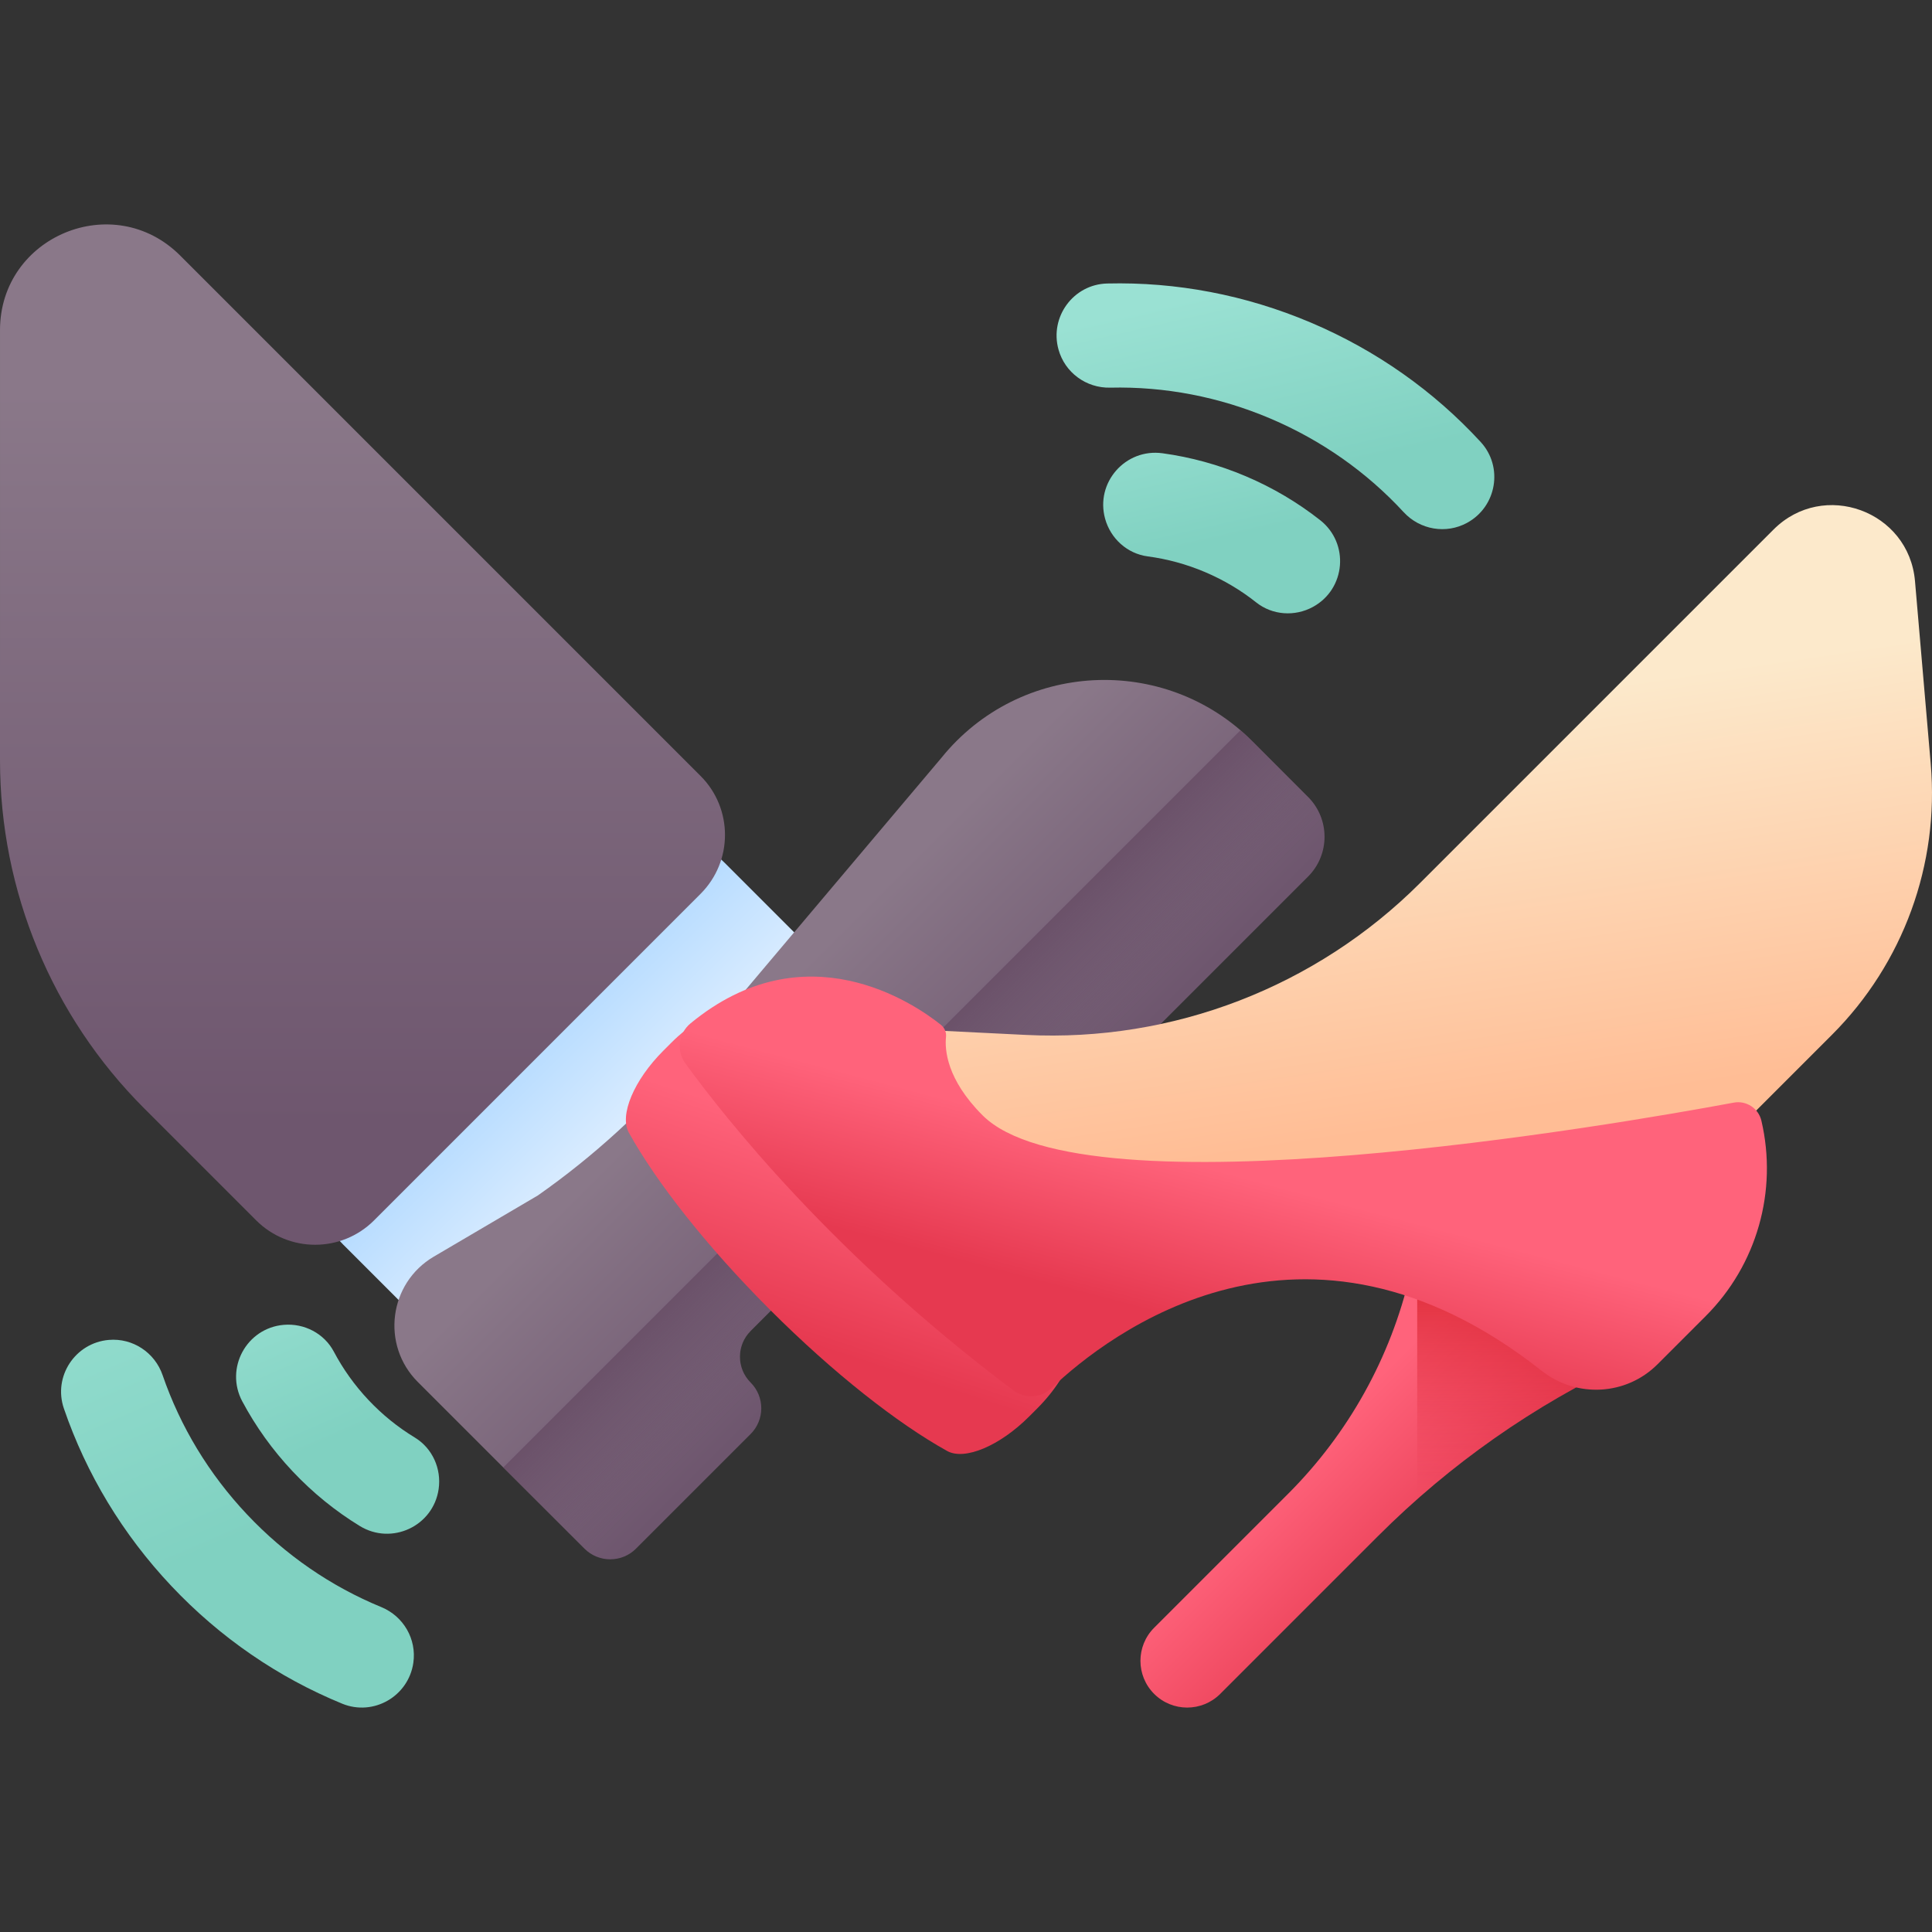 <svg id="Capa_1" enable-background="new 0 0 510 510" height="512" viewBox="0 0 510 510" width="512" xmlns="http://www.w3.org/2000/svg" xmlns:xlink="http://www.w3.org/1999/xlink"><rect x="0" y="0" width="510" height="510" fill="#333333" stroke="none"/><linearGradient id="SVGID_1_" gradientTransform="matrix(.707 -.707 .707 .707 -605.85 61.349)" gradientUnits="userSpaceOnUse" x1="374.76" x2="374.76" y1="728.974" y2="678.252"><stop offset="0" stop-color="#edf5ff"/><stop offset="1" stop-color="#b5dbff"/></linearGradient><linearGradient id="lg1"><stop offset="0" stop-color="#8a7889"/><stop offset="1" stop-color="#6e566e"/></linearGradient><linearGradient id="SVGID_2_" gradientUnits="userSpaceOnUse" x1="95.69" x2="95.69" xlink:href="#lg1" y1="102.654" y2="297.03"/><linearGradient id="SVGID_3_" gradientTransform="matrix(.707 -.707 .707 .707 -605.85 61.349)" gradientUnits="userSpaceOnUse" x1="429.493" x2="429.493" xlink:href="#lg1" y1="715.309" y2="791.218"/><linearGradient id="SVGID_4_" gradientTransform="matrix(.707 -.707 .707 .707 -605.85 61.349)" gradientUnits="userSpaceOnUse" x1="429.493" x2="429.493" y1="786.246" y2="733.738"><stop offset="0" stop-color="#6e566e" stop-opacity="0"/><stop offset=".294" stop-color="#674d66" stop-opacity=".294"/><stop offset="1" stop-color="#593b56"/></linearGradient><linearGradient id="SVGID_5_" gradientTransform="matrix(.707 .707 -.707 .707 617.769 73.201)" gradientUnits="userSpaceOnUse" x1="-96.665" x2="-9.665" y1="261.357" y2="325.603"><stop offset="0" stop-color="#fce9cb"/><stop offset="1" stop-color="#ffbd95"/></linearGradient><linearGradient id="lg2"><stop offset="0" stop-color="#ff637b"/><stop offset="1" stop-color="#e63950"/></linearGradient><linearGradient id="SVGID_6_" gradientTransform="matrix(.707 .707 -.707 .707 617.769 73.201)" gradientUnits="userSpaceOnUse" x1="25.75" x2="75.612" xlink:href="#lg2" y1="405.366" y2="405.366"/><linearGradient id="SVGID_7_" gradientTransform="matrix(.707 .707 -.707 .707 617.769 73.201)" gradientUnits="userSpaceOnUse" x1="-109.913" x2="-85.814" xlink:href="#lg2" y1="437.008" y2="484.681"/><linearGradient id="SVGID_8_" gradientTransform="matrix(.707 .707 -.707 .707 617.769 73.201)" gradientUnits="userSpaceOnUse" x1="79.982" x2="13.568" y1="378.188" y2="311.773"><stop offset="0" stop-color="#e63950" stop-opacity="0"/><stop offset=".047" stop-color="#e4354b" stop-opacity=".047"/><stop offset=".467" stop-color="#d31822" stop-opacity=".467"/><stop offset=".799" stop-color="#c90709" stop-opacity=".799"/><stop offset="1" stop-color="#c50000"/></linearGradient><linearGradient id="SVGID_9_" gradientTransform="matrix(.707 .707 -.707 .707 617.769 73.201)" gradientUnits="userSpaceOnUse" x1="-44.614" x2="-24.183" xlink:href="#lg2" y1="377.216" y2="412.317"/><linearGradient id="lg3"><stop offset="0" stop-color="#9ae1d3"/><stop offset="1" stop-color="#80d1c1"/></linearGradient><linearGradient id="SVGID_10_" gradientTransform="matrix(.921 .391 -.391 .921 240.046 133.861)" gradientUnits="userSpaceOnUse" x1="59.341" x2="89.827" xlink:href="#lg3" y1="-88.821" y2="-46.695"/><linearGradient id="SVGID_11_" gradientTransform="matrix(.921 .391 -.391 .921 240.046 133.861)" gradientUnits="userSpaceOnUse" x1="53.693" x2="79.588" xlink:href="#lg3" y1="-60.28" y2="-24.497"/><linearGradient id="SVGID_12_" gradientTransform="matrix(.977 .216 -.216 .977 190.192 122.741)" gradientUnits="userSpaceOnUse" x1="-123.069" x2="-62.026" xlink:href="#lg3" y1="219.437" y2="303.788"/><linearGradient id="SVGID_13_" gradientTransform="matrix(.977 .216 -.216 .977 190.192 122.741)" gradientUnits="userSpaceOnUse" x1="-75.441" x2="-42.545" xlink:href="#lg3" y1="226.647" y2="272.104"/><g><g><g><path d="m217.503 284.945-69.766 69.766c-8.553 8.553-22.419 8.553-30.972 0l-26.214-26.214c-8.553-8.553-8.553-22.419 0-30.972l69.766-69.766c8.553-8.553 22.419-8.553 30.972 0l26.214 26.214c8.553 8.553 8.553 22.42 0 30.972z" fill="url(#SVGID_1_)"/><path d="m184.933 235.95-86.188 86.197c-8.595 8.586-22.524 8.586-31.119 0l-29.596-29.595c-24.35-24.35-38.03-57.376-38.03-91.812v-113.581c0-24.821 30.009-37.251 47.56-19.7l137.372 137.372c8.596 8.595 8.596 22.524.001 31.119z" fill="url(#SVGID_2_)"/><g><path d="m248.554 199.993-66.959 79.348c-11.591 13.736-24.91 25.915-39.624 36.234l-27.452 16.14c-11.897 6.995-13.983 23.341-4.224 33.1l43.991 43.991c3.756 3.756 9.846 3.756 13.602 0l30.254-30.254c3.756-3.756 3.756-9.846 0-13.602-3.756-3.756-3.756-9.846 0-13.602l14.221-14.221c3.756-3.756 9.846-3.756 13.602 0 3.756 3.756 9.846 3.756 13.602 0l105.727-105.727c5.805-5.805 5.805-15.217 0-21.022l-14.703-14.703c-23.204-23.201-61.397-21.192-82.037 4.318z" fill="url(#SVGID_3_)"/><path d="m154.285 408.806c3.756 3.756 9.846 3.756 13.602 0l30.254-30.253c3.756-3.756 3.756-9.846 0-13.602s-3.756-9.846 0-13.602l14.221-14.221c3.756-3.756 9.846-3.756 13.602 0s9.846 3.756 13.602 0l105.727-105.727c5.805-5.805 5.805-15.217 0-21.022l-14.703-14.703c-1.019-1.019-2.076-1.971-3.15-2.893l-194.588 194.59z" fill="url(#SVGID_4_)"/></g></g><g><path d="m245.62 271.949 25.207 1.247c38.792 1.919 76.587-12.653 104.051-40.117l93.291-93.291c13.177-13.178 35.745-4.946 37.343 13.621l4.155 48.27c2.282 26.506-7.261 52.667-26.073 71.479l-43.205 43.205h-176.493l-31.346-31.346z" fill="url(#SVGID_5_)"/><g><path d="m439.705 354.636-63.748-34.222-3.743 16.028c-5.118 21.916-16.263 41.963-32.177 57.876l-35.375 35.375c-4.819 4.819-4.819 12.632 0 17.45 4.819 4.819 12.632 4.819 17.45 0l41.694-41.694c18.987-18.987 41.133-34.524 65.448-45.917z" fill="url(#SVGID_6_)"/><path d="m175.108 277.352c-7.772 7.772-11.67 17.028-9.105 21.648 7.251 13.058 20.465 29.951 37.269 46.755s33.696 30.018 46.755 37.269c4.62 2.566 13.876-1.333 21.648-9.105l2.091-2.091c9.304-9.304 12.727-20.306 7.303-23.498-12.705-7.476-28.608-20.116-44.432-35.94s-28.464-31.726-35.94-44.432c-3.191-5.424-14.194-2.001-23.498 7.303z" fill="url(#SVGID_7_)"/><path d="m374.106 328.34v67.432c16.541-14.634 35.105-26.848 55.148-36.24l10.451-4.897-63.748-34.222z" fill="url(#SVGID_8_)"/><path d="m464.965 295.838c-.77-3.287-3.985-5.388-7.305-4.771-30.714 5.716-171.478 30.157-198.293 3.342-9.508-9.508-9.997-17.366-9.642-20.717.129-1.215-.393-2.403-1.348-3.165-7.123-5.69-35.834-25.342-66.11-.368-3.161 2.607-3.759 7.217-1.354 10.534 10.037 13.84 39.077 50.762 86.617 86.346 3.025 2.264 7.243 2.046 9.982-.556 15.074-14.322 66.494-54.267 129.45-4.629 9.184 7.241 22.303 6.564 30.573-1.706l12.732-12.732c13.493-13.491 19.052-33 14.698-51.578z" fill="url(#SVGID_9_)"/></g></g></g><g><path d="m387.278 138.012c-5.564 3.034-12.45 1.844-16.747-2.815-9.714-10.532-21.642-18.965-35.212-24.723s-27.923-8.476-42.247-8.143c-6.336.147-11.977-3.977-13.661-10.087-2.371-8.599 3.944-17.189 12.861-17.407 18.234-.446 36.512 3.002 53.785 10.331s32.454 18.078 44.803 31.5c6.038 6.564 4.249 17.074-3.582 21.344z" fill="url(#SVGID_10_)"/><path d="m346.59 160.208c-4.782 2.608-10.703 2.211-14.97-1.176-4.07-3.23-8.602-5.93-13.506-8.011s-9.995-3.464-15.146-4.147c-5.4-.715-9.8-4.697-11.248-9.948-2.626-9.528 5.357-18.615 15.149-17.277 7.476 1.022 14.862 3.044 21.982 6.066 7.121 3.021 13.707 6.927 19.637 11.594 7.767 6.111 6.779 18.166-1.898 22.899z" fill="url(#SVGID_11_)"/></g><g><path d="m109.108 438.958c.913-6.272-2.595-12.315-8.457-14.726-13.251-5.451-25.302-13.707-35.415-24.432s-17.647-23.241-22.31-36.788c-2.063-5.993-7.89-9.85-14.205-9.307-8.887.764-14.749 9.669-11.856 18.107 5.915 17.253 15.498 33.196 28.37 46.848s28.225 24.154 45.101 31.072c8.253 3.381 17.487-1.947 18.772-10.774z" fill="url(#SVGID_12_)"/><path d="m77.282 388.441c5.307 5.628 11.257 10.448 17.692 14.387 8.43 5.16 19.39.046 20.814-9.734.785-5.39-1.645-10.805-6.302-13.629-4.443-2.694-8.548-6.007-12.203-9.883s-6.72-8.169-9.149-12.763c-2.546-4.816-7.808-7.559-13.236-7.092-9.847.847-15.596 11.489-10.939 20.207 3.554 6.657 8.016 12.879 13.323 18.507z" fill="url(#SVGID_13_)"/></g></g></svg>
